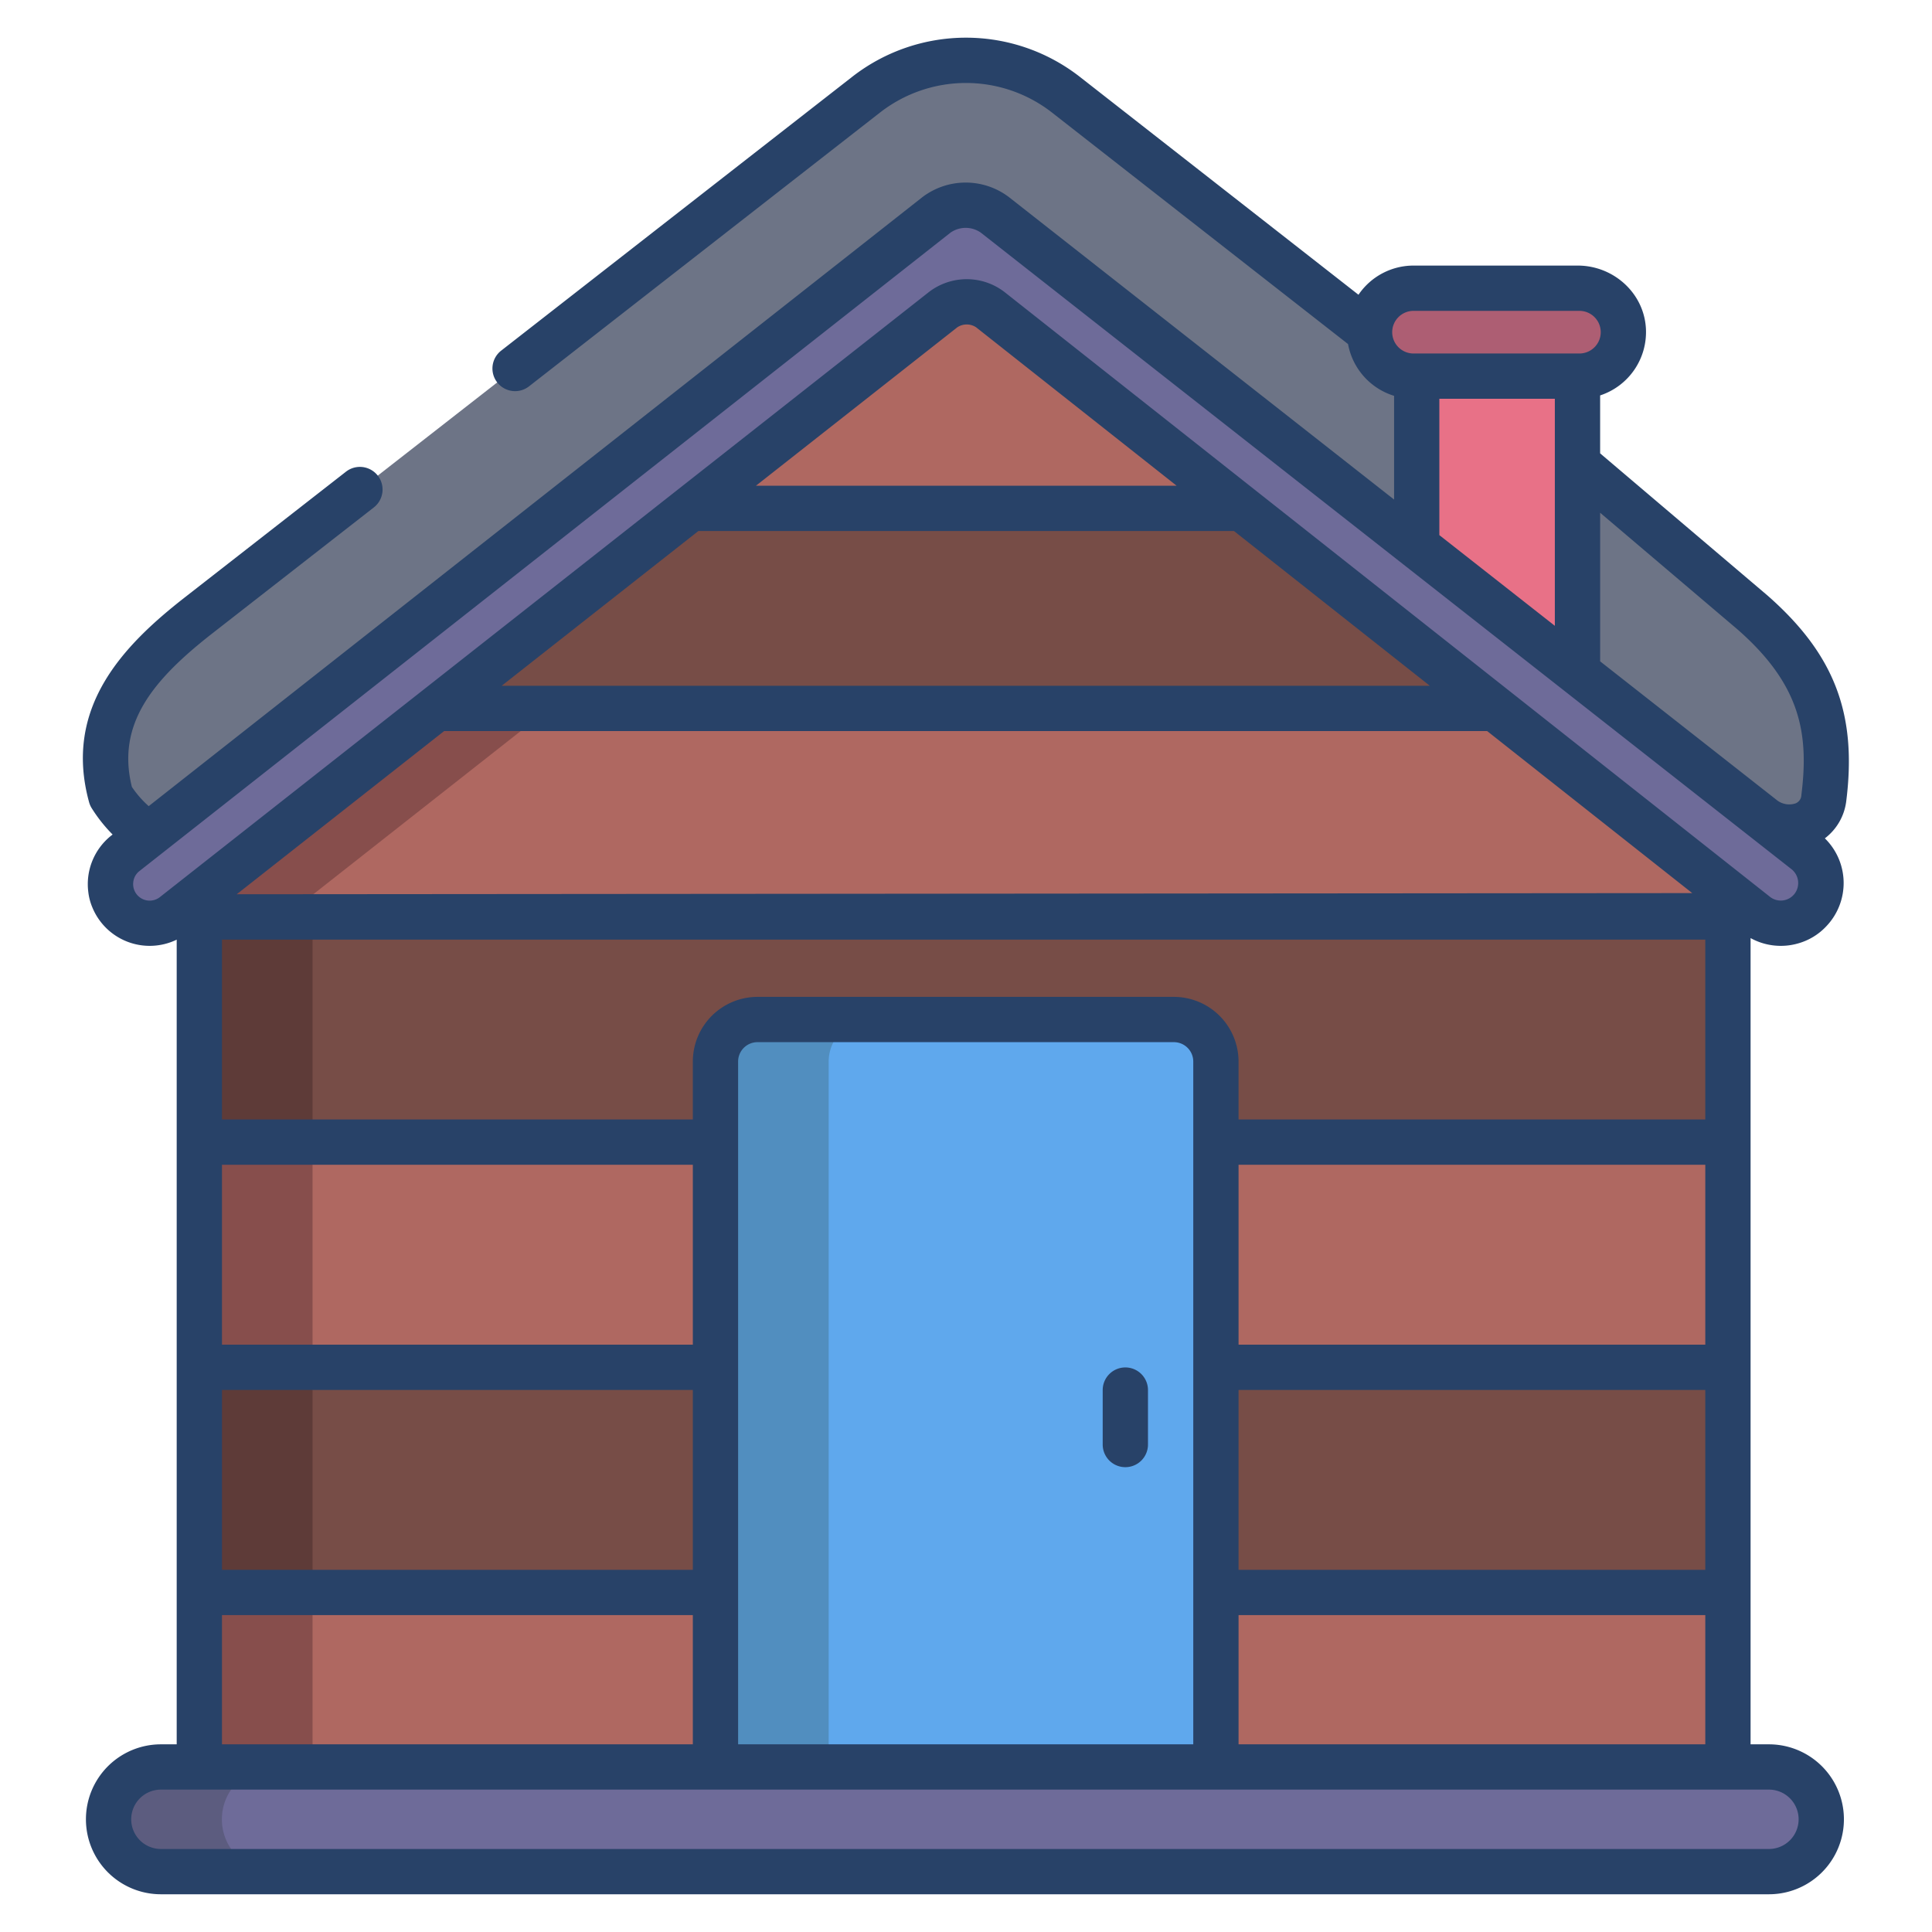 <svg id="Layer_1" height="512" viewBox="0 0 512 512" width="512" xmlns="http://www.w3.org/2000/svg" data-name="Layer 1"><path d="m396.2 187.74h-.01-280.57l-62.79 49.4v5.87h405.09v-6.34l.08-.1z" fill="#af6861"/><path d="m52.83 243.01h405.09v59.67h-405.09z" fill="#774d47"/><path d="m329.1 134.73h-146.1l-67.38 53.01h280.57z" fill="#774d47"/><path d="m464.44 162.32-181.88-137.16a43.093 43.093 0 0 0 -53.07-.04l-176.81 137.92c-14.75 11.51-29.31 26.03-23.29 47.97 0 0 7.18 11.34 11.89 8.79l.9-.71 205.92-162.09a11.242 11.242 0 0 1 3.58-1.93 13.2 13.2 0 0 1 4.23-.68 12.536 12.536 0 0 1 7.71 2.53l203.4 159.71a11.815 11.815 0 0 0 7.25 2.57c4.43 0 8.44-2.71 9.06-7.73 2.31-18.52-.78-33.29-18.89-49.15z" fill="#6d7486"/><g fill="#af6861"><path d="m329.1 134.73h-146.1l66.9-52.64a10.471 10.471 0 0 1 12.5-.06z"/><path d="m52.83 302.68h405.09v59.67h-405.09z"/><path d="m52.83 422.02h405.09v46.25h-405.09z"/></g><path d="m418.56 76.38a11.65 11.65 0 1 1 0 23.3h-43.96a11.65 11.65 0 1 1 0-23.3z" fill="#ad5e73"/><path d="m375.45 99.68v45.05l42.6 33.45v-78.5z" fill="#e87187"/><path d="m52.83 362.35h405.09v59.67h-405.09z" fill="#774d47"/><path d="m478.4 225.57-214.78-168.65a12.536 12.536 0 0 0 -7.71-2.53 13.2 13.2 0 0 0 -4.23.68 11.242 11.242 0 0 0 -3.58 1.93l-214.97 169.21a10.388 10.388 0 0 0 13.07 16.15l203.7-160.27a10.471 10.471 0 0 1 12.5-.06l203.02 160.41a10.643 10.643 0 0 0 12.98-16.87z" fill="#6e6b99"/><path d="m311.11 270.18h-110.38a11.135 11.135 0 0 0 -11.12 11.15v186.94h132.62v-186.94a11.135 11.135 0 0 0 -11.12-11.15z" fill="#5fa8ed"/><path d="m52.83 422.02h30v46.25h-30z" fill="#874e4c"/><path d="m82.83 237.14 62.79-49.4h-30l-62.79 49.4v5.87h30z" fill="#874e4c"/><path d="m52.83 243.01h30v59.67h-30z" fill="#5e3b38"/><path d="m52.83 302.68h30v59.67h-30z" fill="#874e4c"/><path d="m52.83 362.35h30v59.67h-30z" fill="#5e3b38"/><path d="m230.73 270.18h-30a11.135 11.135 0 0 0 -11.12 11.15v186.94h30v-186.94a11.135 11.135 0 0 1 11.12-11.15z" fill="#518ebf"/><path d="m468.79 468.27h-426.15a13.865 13.865 0 0 0 0 27.73h426.15a13.865 13.865 0 0 0 0-27.73z" fill="#6e6b99"/><path d="m58.8 482.13a13.862 13.862 0 0 1 13.84-13.86h-30a13.865 13.865 0 0 0 0 27.73h30a13.857 13.857 0 0 1 -13.84-13.87z" fill="#5c5c7f"/><path d="m298.227 362.385a6 6 0 0 0 -6 6v14.43a6 6 0 0 0 12 0v-14.43a6 6 0 0 0 -6-6z" fill="#284268"/><path d="m468.326 157.746-44.274-37.6v-15.355a17.667 17.667 0 0 0 12.138-17.619c-.452-9.482-8.584-16.791-18.077-16.791h-43.513a17.641 17.641 0 0 0 -14.588 7.732l-73.76-57.683a49.031 49.031 0 0 0 -60.456-.038l-92.985 72.534a6 6 0 0 0 7.381 9.462l92.985-72.534a37.051 37.051 0 0 1 45.682.028l78.388 61.3a17.691 17.691 0 0 0 12.2 13.718v27.484l-102.1-80.172a18.969 18.969 0 0 0 -22.954.072l-204.985 161.352a26.906 26.906 0 0 1 -4.46-5.1c-4.139-16.694 5.577-28.4 21.427-40.763l42.694-33.3a6 6 0 0 0 -7.381-9.473l-42.694 33.3c-16.42 12.809-32.279 29.283-25.371 54.342a5.888 5.888 0 0 0 .713 1.587 40.076 40.076 0 0 0 5.506 6.928l-.49.385a16.426 16.426 0 0 0 -5.947 14.879 14.815 14.815 0 0 0 1.055 4.017 16.424 16.424 0 0 0 22.367 8.581v213.247h-4.187a19.867 19.867 0 0 0 0 39.734h426.15a19.867 19.867 0 0 0 0-39.734h-4.869v-213.666a16.579 16.579 0 0 0 12.564 1.424 16.226 16.226 0 0 0 7.472-4.517 16.585 16.585 0 0 0 -.35-23.338 14.59 14.59 0 0 0 5.679-9.955c2.886-23.114-3.166-38.879-20.96-54.468zm-99.378-69.717a5.655 5.655 0 0 1 5.648-5.648h43.966a5.648 5.648 0 1 1 0 11.3h-43.962a5.654 5.654 0 0 1 -5.652-5.652zm43.1 17.647v60.169l-30.606-24.033v-36.136zm56.738 368.59a7.867 7.867 0 0 1 0 15.734h-426.146a7.867 7.867 0 0 1 0-15.734zm-141.77-333.536 51.906 41.011h-245.971l52.124-41.011zm-126.689-12 53.351-41.977a4.5 4.5 0 0 1 5-.016l53.15 41.993zm193.784 65.011 54.348 42.94-385.726.307 54.967-43.247zm57.81 55.268v47.67h-123.693v-15.351a17.15 17.15 0 0 0 -17.118-17.144h-110.384a17.15 17.15 0 0 0 -17.118 17.144v15.351h-124.781v-47.67zm-123.693 167.008v-47.669h123.693v47.669zm123.693 12v34.249h-123.693v-34.249zm-123.693-71.669v-47.669h123.693v47.669zm-12-75.02v180.938h-120.62v-180.938a5.137 5.137 0 0 1 5.118-5.144h110.384a5.137 5.137 0 0 1 5.118 5.144zm-132.62 27.351v47.669h-124.781v-47.669zm0 59.669v47.669h-124.781v-47.669zm0 59.669v34.249h-124.781v-34.249zm292.051-191.264a4.618 4.618 0 0 1 -6.517.976l-203.025-160.407a16.44 16.44 0 0 0 -19.929.056l-203.773 160.329a4.379 4.379 0 0 1 -7.108-3.847 4.321 4.321 0 0 1 1.536-2.935l215.036-169.261a7.009 7.009 0 0 1 8.037-.021l214.822 168.68a4.688 4.688 0 0 1 .921 6.43zm1.72-26.023a2.428 2.428 0 0 1 -1.563 2.183 5.313 5.313 0 0 1 -5.089-1l-46.675-36.65v-39.38l36.436 30.945c16.792 14.716 18.912 27.709 16.891 43.902z" fill="#284268"/></svg>